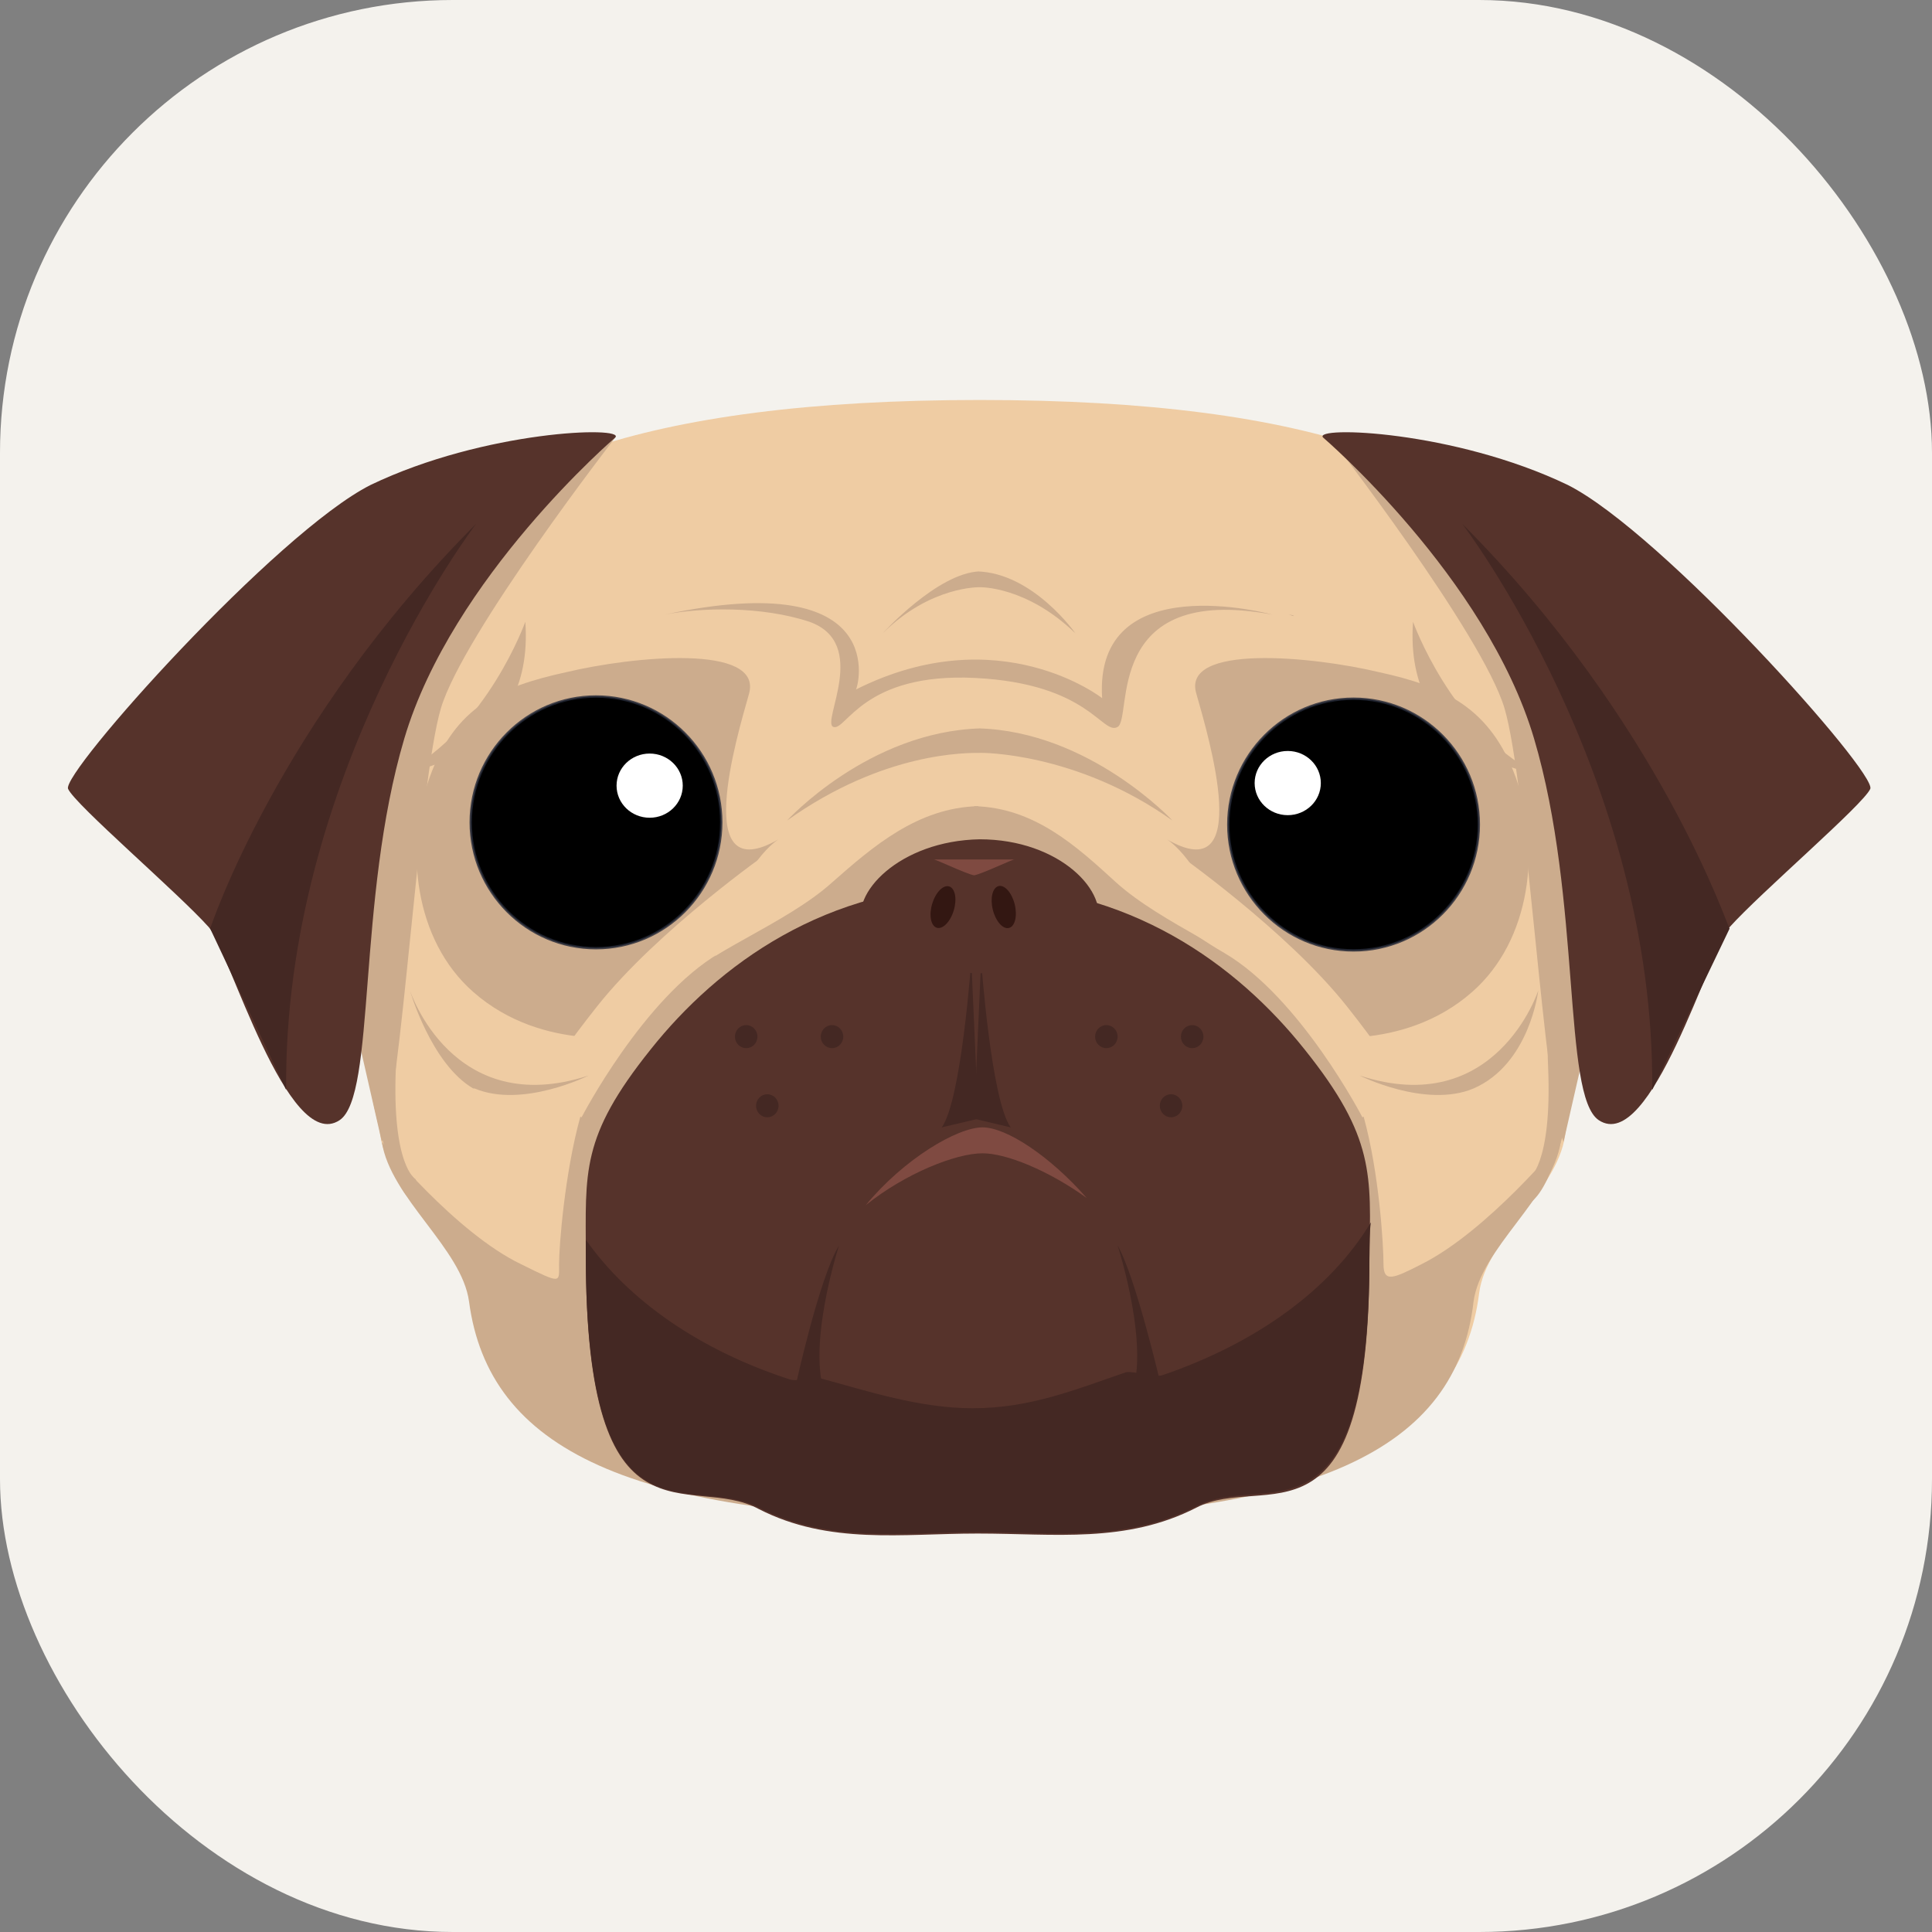 <svg xmlns="http://www.w3.org/2000/svg" fill="none" viewBox="0 0 256 256" height="1em" width="1em">
  <rect x="0" y="0" width="256" height="256" fill="#808080" stroke="none"/>
  <rect width="256" height="256" fill="#F4F2ED" rx="60"/>
  <path fill="#EFCCA3" d="M208.86 99.95c-.373-8.397.746-15.84-2.983-22.139C196.93 62.161 174.56 53 129.82 53v1.336h-.932.932V53c-44.74 0-68.228 9.161-77.176 25.002-3.542 6.49-3.17 13.742-3.729 22.14-.373 6.679-3.355 13.741-2.05 21.375 1.491 9.925 2.05 19.849 3.542 29.011 1.118 7.443 11.185 13.741 12.117 20.803 2.61 19.467 22.37 28.437 67.109 28.437v1.527h-1.118 1.305v-1.527c44.74 0 63.754-8.97 66.177-28.437.933-7.253 10.253-13.36 11.372-20.803 1.491-9.162 2.05-19.086 3.542-29.011 1.305-7.634-1.678-14.886-2.051-21.566Z"/>
  <path fill="#CCAC8D" d="M129.074 106.822c8.016.19 13.608 5.344 18.828 10.115 6.152 5.535 16.591 9.352 20.879 14.123 4.287 4.772 9.88 9.543 11.93 16.986 2.051 7.444 2.61 16.987 2.61 19.468 0 2.481 1.305 1.908 5.033 0 8.762-4.39 18.455-16.223 18.455-16.223-1.118 7.443-10.625 14.123-11.557 21.185-2.237 19.467-20.693 28.819-66.364 28.819h-.187 1.119"/>
  <path fill="#CCAC8D" d="M158.528 91.935c1.678 5.916 7.643 25.956-3.915 19.276 0 0 4.847 2.863 7.83 13.742 3.169 10.879 10.812 12.215 10.812 12.215s12.49 2.481 21.81-5.726c7.83-6.871 9.135-19.086 5.779-28.438-3.355-9.16-9.32-12.023-18.082-13.932-8.761-2.1-26.285-3.817-24.234 2.863Z"/>
  <path fill="#fff" d="M176.424 110.639c2.368 0 4.287-1.966 4.287-4.39 0-2.425-1.919-4.39-4.287-4.39s-4.288 1.965-4.288 4.39c0 2.424 1.92 4.39 4.288 4.39Z"/>
  <path fill="#EFCCA3" d="M155.732 112.929s14.726 10.306 22.742 20.422c8.016 10.115 7.83 12.024 7.83 12.024l-5.779 2.672s-8.202-15.842-18.269-21.758c-10.253-5.917-11.371-10.879-11.371-10.879l4.847-2.481Z"/>
  <path fill="#CCAC8D" d="M129.633 106.822c-8.016.19-13.981 5.344-19.387 10.115-6.152 5.535-16.964 9.352-21.251 14.123-4.288 4.772-10.067 9.543-12.117 16.986-2.05 7.444-2.797 16.987-2.797 19.468 0 2.481.373 2.672-5.033 0-8.761-4.199-18.455-16.223-18.455-16.223 1.118 7.443 10.626 14.123 11.558 21.185 2.61 19.467 21.065 28.819 66.737 28.819h.932"/>
  <path fill="#56332B" d="M172.882 139.076c-8.948-11.26-23.302-21.757-43.249-21.757h-.186c-19.947 0-34.3 10.497-43.249 21.757-9.32 11.642-8.575 16.223-8.575 27.293 0 40.079 13.795 28.628 22.929 33.59 9.321 4.772 19.015 3.245 28.895 3.245h.186c10.067 0 19.574 1.336 28.895-3.435 9.134-4.772 22.929 7.061 22.929-33.019.186-11.069.746-16.032-8.575-27.674Z"/>
  <path fill="#442823" d="M128.701 127.243s-1.305 18.513-3.914 22.14l4.846-1.146-.932-20.994Z"/>
  <path fill="#442823" d="M130.006 127.243s1.305 18.513 3.915 22.14l-4.847-1.146.932-20.994Z"/>
  <path fill="#56332B" d="M114.347 122.853c-1.864-4.389 4.847-11.451 15.473-11.642 10.626 0 17.336 7.062 15.472 11.642-1.864 4.581-8.575 5.917-15.472 6.108-6.711-.191-13.609-1.527-15.473-6.108Z"/>
  <path fill="#7F4A41" d="M130.192 152.818c3.17 0 8.762 2.29 13.795 5.916-4.847-5.535-10.625-9.352-13.795-9.352-3.355 0-10.439 4.199-15.472 10.307 5.22-4.199 11.931-6.871 15.472-6.871Z"/>
  <path fill="#442823" d="M128.888 186.599c-7.084 0-13.982-2.29-20.32-4.008-1.305-.381-2.61.573-3.914.191-11.745-3.817-21.252-10.306-27.03-18.513v1.909c0 40.08 13.794 28.819 22.928 33.591 9.321 4.771 19.015 3.244 28.895 3.244h.186c10.067 0 19.574 1.336 28.895-3.435 9.134-4.772 22.929 6.871 22.929-33.209 0-1.527 0-3.054.186-4.39-5.406 8.97-15.286 16.032-27.589 20.231-1.119.381-3.729-.573-4.847-.382-6.711 2.29-12.676 4.771-20.319 4.771Z"/>
  <path fill="#442823" d="M111.178 165.033s-4.66 14.314-1.491 20.612l-4.288-1.908s3.169-14.505 5.779-18.704Zm36.91 0s4.661 14.314 1.492 20.612l4.287-1.908s-3.355-14.505-5.779-18.704Z"/>
  <path fill="#CCAC8D" d="M99.248 91.935c-1.678 5.916-7.643 25.956 3.914 19.276 0 0-4.847 2.863-7.83 13.742-2.982 10.879-10.811 12.215-10.811 12.215s-12.49 2.481-21.81-5.726c-7.83-6.871-9.135-19.086-5.78-28.438 3.356-9.352 9.321-12.023 18.082-13.932 8.762-2.1 26.099-3.817 24.235 2.863Z"/>
  <path fill="#331712" d="M133.702 122.957c.798-.21 1.132-1.622.746-3.153-.385-1.531-1.345-2.601-2.142-2.391-.798.211-1.132 1.623-.746 3.154.386 1.531 1.345 2.601 2.142 2.39Zm-9.581-.028c.786.25 1.795-.772 2.253-2.282.457-1.51.191-2.937-.596-3.187-.787-.25-1.795.772-2.253 2.282-.458 1.51-.191 2.937.596 3.187Z"/>
  <path fill="#fff" d="M82.284 110.639c2.368 0 4.287-1.966 4.287-4.39 0-2.425-1.92-4.39-4.287-4.39-2.368 0-4.288 1.965-4.288 4.39 0 2.424 1.92 4.39 4.288 4.39Z"/>
  <path fill="#7F4A41" d="M134.48 113.883c0-.191-4.287 1.909-5.406 2.1-1.118-.191-5.406-2.291-5.406-2.1h10.812Z"/>
  <path fill="#EFCCA3" d="M101.857 112.929s-14.726 10.306-22.742 20.422c-8.016 10.115-7.83 12.024-7.83 12.024l5.78 2.672s8.201-15.842 18.268-21.758c10.066-5.917 11.371-10.879 11.371-10.879l-4.847-2.481Z"/>
  <path fill="#CCAC8D" d="M69.607 82.392s-5.033 14.123-16.218 20.04c0 0 17.523-2.1 16.218-20.04Zm117.629 0s5.033 14.123 16.218 20.04c0 0-17.523-2.1-16.218-20.04Zm-31.877 26.338s-10.999-11.833-25.726-12.215h.373c-14.913.382-25.725 12.215-25.725 12.215 12.862-9.161 23.861-8.97 25.725-8.97-.186 0 12.49-.191 25.353 8.97Zm-12.863-24.811s-5.592-8.016-13.049-8.207h.373c-5.593.19-12.863 8.207-12.863 8.207 6.338-6.298 12.863-6.108 12.863-6.108s6.151-.19 12.676 6.108Zm-64.5 58.592s-8.761 4.39-15.1 1.718h-.186c-5.593-3.244-8.389-12.978-8.389-12.978s5.593 17.177 23.675 11.26Zm102.156 0s8.761 4.39 15.1 1.718c7.456-3.244 8.575-12.978 8.575-12.978s-5.593 17.177-23.675 11.26Z"/>
  <path fill="#CCAC8D" d="M88.063 81.438c4.846-.955 12.862-1.146 19.2.954 8.016 2.863 1.492 13.36 3.169 13.932 1.678.573 3.915-7.252 18.828-6.489 15.1.764 16.778 7.635 18.828 6.49 2.051-1.146-2.05-19.086 20.506-14.887 0 0-23.675-6.49-22.556 11.07 0 0-13.609-10.689-32.623-1.146.186 0 5.033-16.413-25.353-9.924Zm82.582 0c.373 0 .559.19.746.19.186 0-.187-.19-.746-.19ZM81.538 57.962S61.405 83.92 58.423 93.843c-2.983 10.116-5.22 51.531-7.83 57.448l-9.32-40.843 17.15-42.561 23.115-9.925Zm94.699 0s20.133 25.957 23.116 35.881c2.983 10.116 5.22 51.531 7.829 57.448l9.321-40.843-17.15-42.561-23.116-9.925Z"/>
  <path fill="#56332B" d="M175.305 57.962s21.624 18.513 27.962 39.89c6.339 21.375 3.729 47.331 8.576 50.576 6.897 4.581 14.726-22.712 17.336-25.575 4.101-4.58 17.71-16.222 18.642-18.322.932-2.099-27.59-33.972-40.08-40.27-15.099-7.253-33.741-7.826-32.436-6.299Z"/>
  <path fill="#442823" d="M193.76 69.414s25.539 33.399 25.166 75.006l10.253-21.376c-.186 0-9.134-27.292-35.419-53.63Z"/>
  <path fill="#56332B" d="M81.538 57.962s-21.624 18.513-27.962 39.89c-6.339 21.375-3.729 47.331-8.575 50.576-6.898 4.581-14.727-22.712-17.337-25.575-4.101-4.58-17.71-16.222-18.642-18.322-.932-2.099 27.59-33.972 40.08-40.27 15.1-7.253 33.741-7.826 32.436-6.299Z"/>
  <path fill="#442823" d="M63.083 69.414s-25.539 33.399-25.166 75.006L27.85 123.044s8.948-27.292 35.233-53.63Z"/>
  <path fill="#CCAC8D" d="M49.288 145.184s1.864 10.306 4.847 13.55c2.983 3.245.932-2.481.932-2.481s-3.17-1.717-2.61-14.887c.56-13.169-3.169 3.818-3.169 3.818Zm159.013 0s-1.864 10.306-4.847 13.55c-2.983 3.245-.932-2.481-.932-2.481s3.169-1.717 2.61-14.887c-.56-13.169 3.169 3.818 3.169 3.818Z"/>
  <path fill="#442823" d="M110.246 138.885c.824 0 1.491-.683 1.491-1.527 0-.843-.667-1.526-1.491-1.526-.824 0-1.491.683-1.491 1.526 0 .844.667 1.527 1.491 1.527Zm-8.575 9.161c.823 0 1.491-.683 1.491-1.526 0-.844-.668-1.527-1.491-1.527-.824 0-1.492.683-1.492 1.527 0 .843.668 1.526 1.492 1.526Zm-2.796-9.161c.823 0 1.491-.683 1.491-1.527 0-.843-.668-1.526-1.491-1.526-.824 0-1.492.683-1.492 1.526 0 .844.668 1.527 1.492 1.527Zm47.722 0c.824 0 1.492-.683 1.492-1.527 0-.843-.668-1.526-1.492-1.526-.823 0-1.491.683-1.491 1.526 0 .844.668 1.527 1.491 1.527Zm8.575 9.161c.824 0 1.492-.683 1.492-1.526 0-.844-.668-1.527-1.492-1.527-.823 0-1.491.683-1.491 1.527 0 .843.668 1.526 1.491 1.526Zm2.797-9.161c.824 0 1.491-.683 1.491-1.527 0-.843-.667-1.526-1.491-1.526-.824 0-1.491.683-1.491 1.526 0 .844.667 1.527 1.491 1.527Z"/>
  <path fill="#000" stroke="#242938" stroke-opacity=".8" stroke-width=".32" d="M78.973 125.637c9.165 0 16.596-7.464 16.596-16.672s-7.43-16.672-16.596-16.672c-9.165 0-16.596 7.464-16.596 16.672s7.43 16.672 16.596 16.672Z"/>
  <path fill="#fff" d="M86.083 108.355c2.422 0 4.386-1.904 4.386-4.253s-1.964-4.253-4.386-4.253-4.386 1.904-4.386 4.253 1.964 4.253 4.386 4.253Z"/>
  <path fill="#000" stroke="#242938" stroke-opacity=".8" stroke-width=".32" d="M179.354 125.931c9.165 0 16.595-7.464 16.595-16.672s-7.43-16.672-16.595-16.672c-9.166 0-16.596 7.464-16.596 16.672s7.43 16.672 16.596 16.672Z"/>
  <path fill="#fff" d="M170.061 105.66c1.586 0 2.871-1.254 2.871-2.801 0-1.547-1.285-2.801-2.871-2.801s-2.871 1.254-2.871 2.801c0 1.547 1.285 2.801 2.871 2.801Z"/>
  <path fill="#fff" d="M170.632 108.014c2.422 0 4.385-1.905 4.385-4.254 0-2.348-1.963-4.253-4.385-4.253-2.422 0-4.386 1.905-4.386 4.253 0 2.349 1.964 4.254 4.386 4.254Z"/>
</svg>
